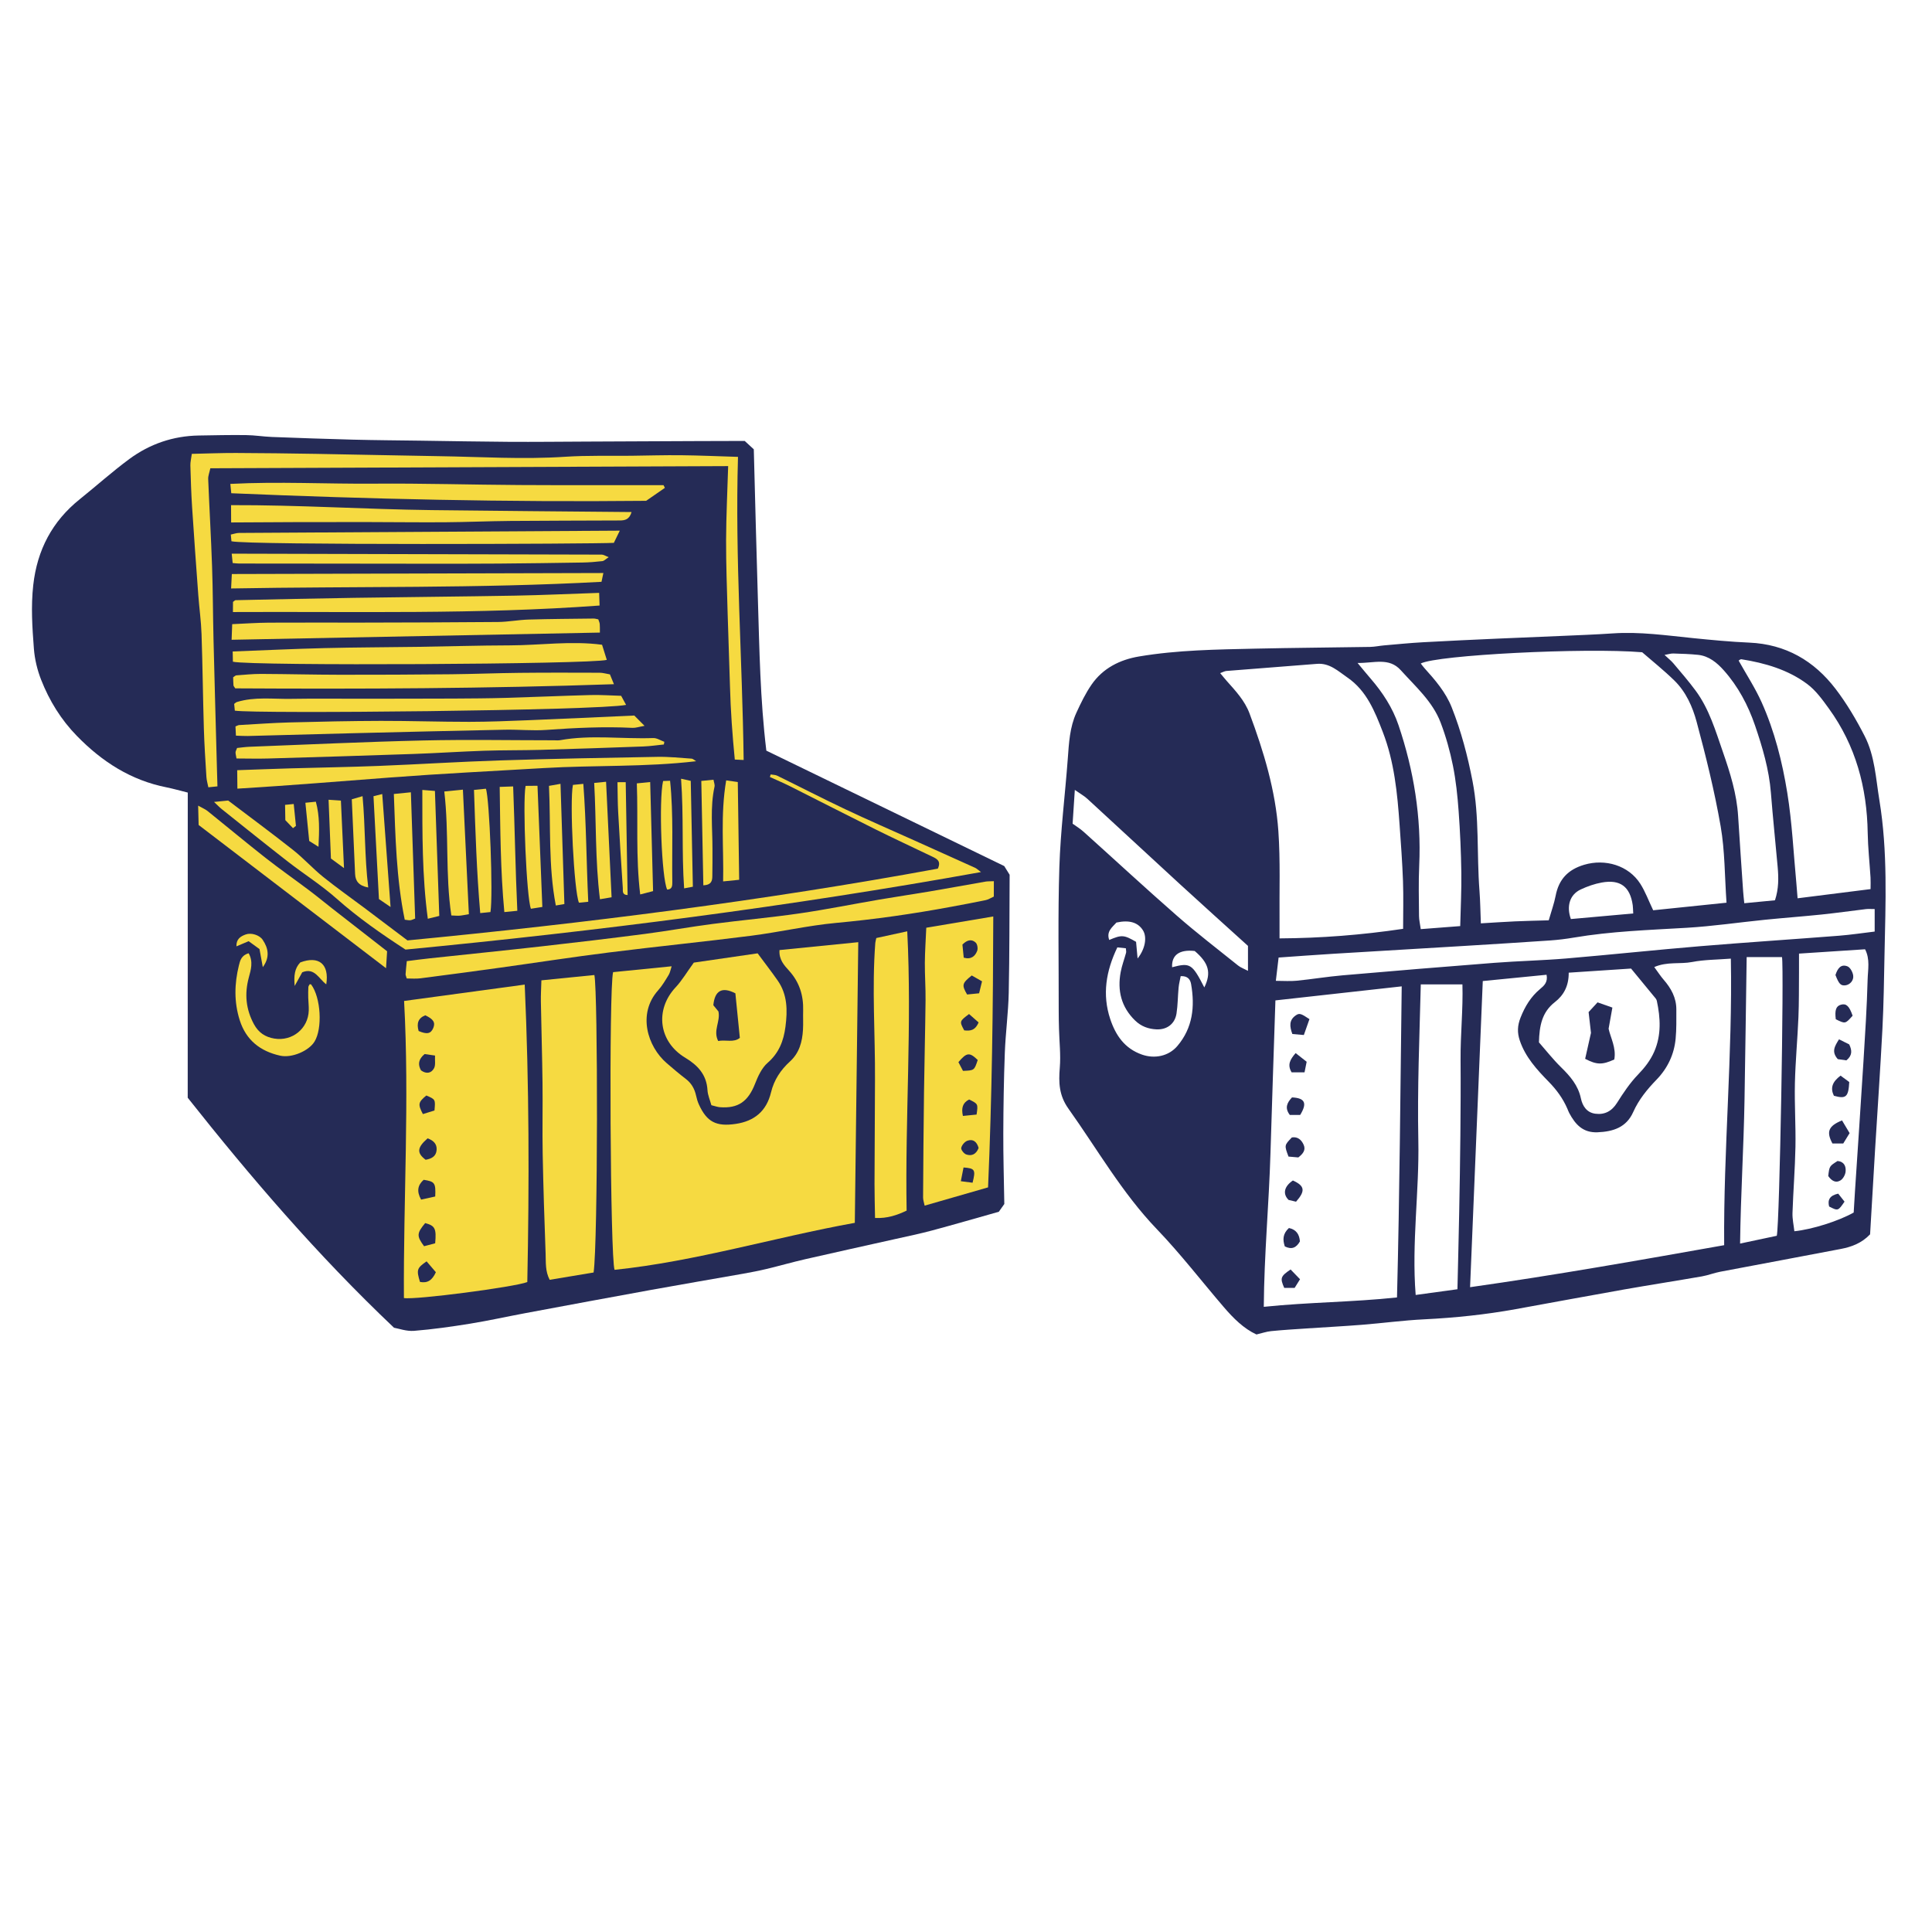 <svg version="1.1" id="svg" xmlns="http://www.w3.org/2000/svg" xmlns:xlink="http://www.w3.org/1999/xlink" x="0px" y="0px"
	 width="200px" height="200px" viewBox="0 0 200 200" enable-background="new 0 0 200 200" xml:space="preserve">
<path class="stroke" fill="#252b56"  d="M103.958,89.655c-8.176-3.967-16.418-7.966-24.627-11.949c-0.642-5.302-0.714-10.479-0.874-15.648
	c-0.16-5.169-0.283-10.339-0.424-15.545c-0.271-0.248-0.564-0.521-0.941-0.867c-1.611,0.002-3.277,0.006-4.944,0.014
	c-3.832,0.017-7.665,0.035-11.497,0.052c-2.65,0.012-5.3,0.041-7.95,0.026c-3.057-0.019-6.113-0.078-9.168-0.12
	c-2.324-0.032-4.647-0.047-6.97-0.105c-2.809-0.072-5.616-0.172-8.423-0.279c-0.894-0.035-1.784-0.184-2.677-0.193
	c-1.631-0.021-3.262,0.016-4.893,0.043c-2.65,0.046-5.065,0.873-7.179,2.432c-1.769,1.306-3.411,2.782-5.128,4.159
	c-2.858,2.289-4.412,5.252-4.82,8.888c-0.249,2.211-0.102,4.403,0.066,6.593c0.083,1.084,0.349,2.193,0.746,3.207
	c0.853,2.174,2.058,4.137,3.717,5.833c2.603,2.667,5.593,4.587,9.29,5.315c0.672,0.135,1.333,0.328,2.176,0.537
	c-0.001,10.506-0.003,20.883-0.005,31.591c6.438,8.127,13.361,16.229,21.354,23.807c0.481,0.083,1.292,0.385,2.073,0.323
	c1.949-0.157,3.894-0.433,5.826-0.746c1.93-0.313,3.841-0.741,5.764-1.099c4.328-0.808,8.654-1.615,12.985-2.4
	c3.166-0.574,6.34-1.111,9.509-1.672c0.803-0.144,1.604-0.297,2.396-0.487c1.346-0.322,2.679-0.706,4.028-1.015
	c3.098-0.711,6.203-1.389,9.304-2.085c1.273-0.285,2.553-0.549,3.813-0.886c2.279-0.612,4.548-1.272,6.913-1.938
	c0.177-0.249,0.408-0.575,0.568-0.803c-0.04-2.527-0.114-4.929-0.105-7.332c0.01-2.771,0.053-5.544,0.157-8.312
	c0.078-2.075,0.361-4.144,0.406-6.219c0.086-3.991,0.067-7.984,0.093-12.219C104.443,90.433,104.229,90.09,103.958,89.655z"/>
<path class="stroke" fill="#252b56"  fill-rule="evenodd" clip-rule="evenodd" d="M193.591,127.778c-0.896,0.935-1.937,1.302-3.024,1.512
	c-4.162,0.803-8.331,1.567-12.494,2.361c-0.639,0.121-1.253,0.369-1.893,0.48c-2.69,0.468-5.387,0.886-8.075,1.359
	c-3.733,0.659-7.459,1.356-11.189,2.031c-3.134,0.568-6.293,0.897-9.477,1.055c-2.157,0.105-4.305,0.396-6.46,0.567
	c-1.911,0.152-3.826,0.25-5.739,0.378c-1.221,0.083-2.442,0.156-3.659,0.277c-0.479,0.048-0.946,0.213-1.514,0.347
	c-1.322-0.612-2.384-1.676-3.368-2.821c-2.309-2.688-4.477-5.513-6.926-8.065c-3.621-3.772-6.172-8.284-9.169-12.491
	c-0.981-1.379-1.021-2.706-0.894-4.239c0.11-1.326-0.047-2.674-0.082-4.013c-0.017-0.611-0.031-1.223-0.03-1.834
	c0.009-4.975-0.092-9.951,0.067-14.92c0.12-3.742,0.594-7.471,0.871-11.208c0.121-1.632,0.201-3.271,0.896-4.779
	c0.458-0.996,0.942-1.998,1.561-2.896c1.175-1.707,2.936-2.587,4.92-2.921c3.99-0.673,8.033-0.72,12.066-0.811
	c3.95-0.088,7.901-0.112,11.852-0.178c0.485-0.008,0.968-0.117,1.454-0.159c1.339-0.115,2.678-0.249,4.02-0.324
	c2.564-0.144,5.131-0.258,7.696-0.374c2.198-0.099,4.397-0.18,6.595-0.278c1.791-0.079,3.583-0.143,5.37-0.265
	c2.788-0.19,5.534,0.211,8.292,0.489c1.94,0.195,3.884,0.382,5.832,0.467c3.763,0.165,6.706,1.878,8.932,4.793
	c1.156,1.514,2.141,3.184,3.01,4.882c1.055,2.062,1.153,4.396,1.524,6.646c0.873,5.307,0.638,10.648,0.529,15.986
	c-0.052,2.568-0.085,5.137-0.217,7.701c-0.214,4.153-0.506,8.302-0.758,12.453C193.931,121.913,193.764,124.84,193.591,127.778z
	 M160.323,95.271c0.283-0.987,0.565-1.756,0.718-2.551c0.327-1.692,1.277-2.701,2.947-3.198c2.183-0.65,4.604,0.064,5.818,1.97
	c0.512,0.803,0.844,1.72,1.331,2.739c2.383-0.246,4.909-0.508,7.591-0.784c-0.192-2.733-0.164-5.363-0.607-7.911
	c-0.634-3.641-1.526-7.244-2.487-10.815c-0.417-1.55-1.105-3.098-2.297-4.265c-1.1-1.076-2.312-2.039-3.341-2.935
	c-5.958-0.495-21.267,0.288-22.919,1.165c0.128,0.163,0.242,0.324,0.374,0.471c1.114,1.24,2.201,2.483,2.833,4.079
	c0.979,2.471,1.648,5.027,2.15,7.62c0.725,3.74,0.427,7.56,0.719,11.337c0.086,1.116,0.097,2.238,0.144,3.392
	c1.281-0.076,2.415-0.155,3.549-0.206C157.977,95.327,159.109,95.307,160.323,95.271z M178.485,128.901
	c-0.077-9.909,0.875-19.717,0.692-29.664c-1.438,0.113-2.751,0.104-4.015,0.35c-1.236,0.241-2.563-0.064-3.914,0.523
	c0.396,0.538,0.656,0.945,0.97,1.307c0.774,0.887,1.317,1.868,1.316,3.076c-0.001,1.014,0.023,2.033-0.073,3.039
	c-0.156,1.63-0.832,3.052-1.977,4.235c-0.969,1.001-1.839,2.062-2.414,3.352c-0.709,1.593-2.074,2.029-3.7,2.095
	c-1.521,0.061-2.299-0.825-2.926-1.999c-0.076-0.143-0.128-0.298-0.193-0.447c-0.458-1.058-1.116-1.955-1.928-2.786
	c-1.223-1.25-2.412-2.544-2.994-4.267c-0.277-0.818-0.247-1.549,0.075-2.363c0.459-1.164,1.069-2.176,2.038-2.98
	c0.393-0.327,0.811-0.691,0.658-1.465c-2.187,0.216-4.352,0.429-6.603,0.651c-0.438,10.577-0.874,21.049-1.315,31.692
	C161.021,131.999,169.622,130.473,178.485,128.901z M145.104,102.108c-4.448,0.494-8.675,0.964-13.073,1.453
	c-0.173,5.339-0.357,10.59-0.513,15.842c-0.154,5.23-0.653,10.449-0.691,15.879c4.673-0.483,9.18-0.48,13.79-0.972
	C144.892,123.576,144.964,112.974,145.104,102.108z M145.249,96.152c0-1.703,0.047-3.325-0.012-4.943
	c-0.071-1.95-0.216-3.9-0.354-5.848c-0.231-3.256-0.545-6.503-1.737-9.584c-0.824-2.133-1.672-4.272-3.66-5.638
	c-0.955-0.655-1.837-1.521-3.149-1.417c-3.127,0.247-6.254,0.484-9.381,0.737c-0.186,0.015-0.363,0.123-0.643,0.223
	c0.264,0.316,0.459,0.562,0.669,0.799c0.92,1.035,1.872,2.043,2.37,3.378c1.471,3.944,2.69,7.969,2.984,12.178
	c0.214,3.083,0.093,6.188,0.121,9.284c0.005,0.561,0,1.12,0,1.821C136.759,97.116,140.951,96.791,145.249,96.152z M193.64,92.04
	c0-0.478,0.019-0.837-0.003-1.196c-0.096-1.544-0.268-3.087-0.293-4.632c-0.074-4.69-1.244-9.031-4.018-12.862
	c-0.663-0.915-1.356-1.882-2.246-2.543c-1.999-1.486-4.361-2.171-6.803-2.56c-0.117-0.019-0.258,0.119-0.293,0.137
	c0.824,1.477,1.717,2.84,2.377,4.31c1.34,2.988,2.141,6.17,2.659,9.381c0.5,3.089,0.644,6.235,0.94,9.357
	c0.045,0.476,0.078,0.953,0.127,1.559C188.657,92.666,191.102,92.358,193.64,92.04z M186.233,98.717
	c0,0.801,0.004,1.367-0.001,1.932c-0.014,1.55,0.006,3.102-0.059,4.648c-0.095,2.278-0.312,4.552-0.365,6.831
	c-0.051,2.196,0.097,4.397,0.056,6.595c-0.043,2.281-0.229,4.56-0.306,6.84c-0.021,0.632,0.125,1.268,0.195,1.896
	c1.847-0.188,4.59-1.062,6.14-1.937c0.045-0.75,0.088-1.521,0.139-2.293c0.29-4.43,0.594-8.859,0.869-13.292
	c0.176-2.842,0.359-5.686,0.435-8.532c0.027-1.022,0.27-2.108-0.265-3.136C190.819,98.417,188.604,98.562,186.233,98.717z
	 M150.874,133.462c0.064-2.812,0.132-5.409,0.182-8.006c0.051-2.646,0.096-5.292,0.121-7.94c0.024-2.604,0.041-5.21,0.021-7.814
	c-0.019-2.62,0.268-5.24,0.192-7.798c-1.506,0-2.827,0-4.31,0c-0.136,5.479-0.364,10.795-0.255,16.122
	c0.11,5.308-0.705,10.608-0.275,16.028C148.054,133.848,149.41,133.662,150.874,133.462z M194.066,94.105
	c-0.411,0-0.654-0.023-0.892,0.004c-1.534,0.184-3.064,0.401-4.601,0.562c-1.944,0.201-3.895,0.345-5.841,0.54
	c-2.715,0.273-5.423,0.675-8.145,0.835c-3.905,0.23-7.814,0.359-11.682,1.016c-0.803,0.136-1.615,0.236-2.427,0.293
	c-3.007,0.205-6.016,0.392-9.025,0.575c-4.477,0.272-8.955,0.53-13.431,0.805c-1.86,0.114-3.719,0.254-5.662,0.389
	c-0.098,0.824-0.182,1.537-0.286,2.412c0.809,0,1.491,0.055,2.161-0.012c1.58-0.157,3.151-0.419,4.732-0.557
	c5.239-0.454,10.479-0.891,15.723-1.295c2.477-0.192,4.965-0.243,7.439-0.451c4.624-0.392,9.241-0.886,13.865-1.271
	c4.789-0.398,9.584-0.71,14.374-1.084c1.242-0.098,2.477-0.286,3.697-0.431C194.066,95.586,194.066,94.91,194.066,94.105z
	 M151.161,95.869c0.045-1.912,0.142-3.735,0.115-5.556c-0.031-2.118-0.125-4.238-0.28-6.352c-0.115-1.578-0.279-3.165-0.592-4.713
	c-0.305-1.509-0.725-3.014-1.273-4.452c-0.833-2.186-2.598-3.721-4.118-5.412c-1.231-1.367-2.782-0.721-4.479-0.756
	c0.58,0.695,0.962,1.168,1.36,1.627c1.24,1.433,2.272,3.021,2.875,4.8c1.59,4.703,2.375,9.54,2.148,14.526
	c-0.08,1.747-0.033,3.5-0.021,5.251c0.003,0.398,0.103,0.796,0.181,1.351C148.42,96.08,149.701,95.98,151.161,95.869z
	 M162.393,100.691c0.01,1.409-0.542,2.354-1.434,3.048c-1.342,1.044-1.604,2.459-1.649,4.164c0.727,0.827,1.452,1.758,2.287,2.575
	c0.948,0.928,1.775,1.882,2.058,3.23c0.168,0.804,0.619,1.469,1.491,1.583c0.961,0.127,1.699-0.252,2.249-1.124
	c0.648-1.028,1.337-2.061,2.176-2.929c0.696-0.719,1.281-1.475,1.672-2.367c0.75-1.711,0.65-3.49,0.271-5.269
	c-0.038-0.183-0.207-0.345-0.334-0.502c-0.736-0.899-1.477-1.796-2.333-2.836C166.881,100.396,164.704,100.539,162.393,100.691z
	 M180.814,99.076c-0.075,5.062-0.138,9.944-0.223,14.826c-0.084,4.904-0.394,9.804-0.458,14.832c1.413-0.3,2.635-0.559,3.799-0.806
	c0.298-1.198,0.761-27.812,0.539-28.853C183.333,99.076,182.205,99.076,180.814,99.076z M183.744,93.197
	c0.394-1.184,0.38-2.317,0.279-3.453c-0.228-2.558-0.498-5.112-0.7-7.672c-0.19-2.416-0.874-4.717-1.646-6.979
	c-0.712-2.083-1.752-4.041-3.232-5.701c-0.702-0.786-1.538-1.485-2.663-1.603c-0.851-0.088-1.708-0.113-2.563-0.139
	c-0.248-0.009-0.5,0.078-0.907,0.149c0.398,0.373,0.688,0.599,0.918,0.873c0.782,0.931,1.583,1.85,2.303,2.827
	c1.402,1.899,2.06,4.154,2.819,6.341c0.747,2.15,1.434,4.333,1.577,6.639c0.162,2.604,0.344,5.208,0.521,7.812
	c0.024,0.359,0.069,0.717,0.118,1.211C181.685,93.395,182.718,93.295,183.744,93.197z M129.19,97.918
	c-2.433-2.204-4.732-4.269-7.01-6.358c-3.211-2.946-6.4-5.914-9.61-8.861c-0.335-0.307-0.744-0.533-1.305-0.928
	c-0.081,1.231-0.144,2.197-0.229,3.497c0.302,0.221,0.764,0.498,1.157,0.853c3.213,2.886,6.38,5.823,9.63,8.665
	c2.053,1.796,4.221,3.46,6.349,5.168c0.256,0.205,0.585,0.318,1.018,0.547c0-0.658,0-1.104,0-1.55
	C129.19,98.584,129.19,98.22,129.19,97.918z M122.225,101.049c-0.069,0.372-0.177,0.777-0.217,1.188
	c-0.085,0.892-0.079,1.794-0.215,2.676c-0.167,1.078-0.985,1.696-2.079,1.646c-0.835-0.037-1.587-0.312-2.204-0.911
	c-1.439-1.396-1.857-3.104-1.497-5.023c0.126-0.677,0.377-1.331,0.558-1.998c0.029-0.108-0.009-0.234-0.022-0.462
	c-0.293-0.03-0.582-0.06-0.883-0.091c-1.174,2.45-1.578,4.877-0.737,7.412c0.56,1.686,1.492,3.056,3.282,3.684
	c1.32,0.464,2.772,0.165,3.666-0.885c1.604-1.884,1.829-4.091,1.424-6.418C123.221,101.416,122.974,101.017,122.225,101.049z
	 M169.072,94.562c-0.027-0.457-0.024-0.657-0.052-0.854c-0.275-1.923-1.289-2.696-3.21-2.348c-0.747,0.136-1.492,0.396-2.181,0.721
	c-1.115,0.522-1.496,1.713-1.013,3.059C164.715,94.952,166.84,94.762,169.072,94.562z M117.606,97.498
	c0.045,0.494,0.096,1.059,0.157,1.723c0.799-0.996,0.996-2.213,0.553-2.918c-0.514-0.82-1.417-1.092-2.742-0.802
	c-0.437,0.489-1.066,0.926-0.747,1.803C116.121,96.755,116.348,96.77,117.606,97.498z M124.67,102.218
	c0.747-1.523,0.46-2.531-0.993-3.771c-1.582-0.178-2.406,0.415-2.341,1.681C123.21,99.638,123.405,99.756,124.67,102.218z"/>
<path class="stroke" fill="#252b56"  fill-rule="evenodd" clip-rule="evenodd" d="M135.554,105.5c-0.19,0.541-0.37,1.049-0.58,1.644
	c-0.466-0.041-0.839-0.073-1.191-0.104c-0.292-0.79-0.347-1.433,0.337-1.916C134.501,104.855,134.661,104.9,135.554,105.5z"/>
<path class="stroke" fill="#252b56"  fill-rule="evenodd" clip-rule="evenodd" d="M133.734,117.746c0.614-0.096,0.989,0.251,1.218,0.757
	c0.241,0.537-0.047,0.92-0.549,1.314c-0.31-0.026-0.691-0.06-1.017-0.088C132.946,118.56,132.946,118.56,133.734,117.746z"/>
<path class="stroke" fill="#252b56"  fill-rule="evenodd" clip-rule="evenodd" d="M133.84,122.204c1.227,0.555,1.318,1.07,0.327,2.195
	c-0.266-0.062-0.566-0.133-0.771-0.181C132.745,123.575,132.957,122.797,133.84,122.204z"/>
<path class="stroke" fill="#252b56"  fill-rule="evenodd" clip-rule="evenodd" d="M133.747,113.604c1.348,0.06,1.597,0.591,0.847,1.814c-0.341,0-0.724,0-1.073,0
	C132.98,114.707,133.216,114.17,133.747,113.604z"/>
<path class="stroke" fill="#252b56"  fill-rule="evenodd" clip-rule="evenodd" d="M134.123,109.015c0.448,0.352,0.759,0.598,1.142,0.898
	c-0.072,0.356-0.14,0.693-0.22,1.095c-0.502,0-0.928,0-1.337,0C133.236,110.222,133.553,109.677,134.123,109.015z"/>
<path class="stroke" fill="#252b56"  fill-rule="evenodd" clip-rule="evenodd" d="M134.567,128.512c-0.379,0.666-0.853,0.867-1.563,0.517
	c-0.229-0.685-0.225-1.311,0.427-1.906C134.196,127.287,134.513,127.788,134.567,128.512z"/>
<path class="stroke" fill="#252b56"  fill-rule="evenodd" clip-rule="evenodd" d="M133.601,131.415c0.34,0.353,0.651,0.675,0.978,1.012
	c-0.231,0.372-0.396,0.636-0.558,0.894c-0.403,0-0.754,0-1.078,0C132.5,132.309,132.551,132.132,133.601,131.415z"/>
<path class="stroke" fill="#252b56"  fill-rule="evenodd" clip-rule="evenodd" d="M190.686,115.985c0.256,0.428,0.524,0.879,0.785,1.315
	c-0.254,0.414-0.44,0.719-0.66,1.076c-0.378,0-0.763,0-1.115,0C189.039,117.166,189.27,116.56,190.686,115.985z"/>
<path class="stroke" fill="#252b56"  fill-rule="evenodd" clip-rule="evenodd" d="M190.534,111.349c0.345,0.254,0.652,0.481,0.9,0.663
	c-0.084,1.554-0.336,1.769-1.59,1.421C189.46,112.645,189.664,112,190.534,111.349z"/>
<path class="stroke" fill="#252b56"  fill-rule="evenodd" clip-rule="evenodd" d="M189.259,121.742c0.119-1.022,0.119-1.022,0.964-1.556
	c0.683,0.063,0.892,0.551,0.831,1.113c-0.035,0.316-0.249,0.714-0.508,0.883C190.062,122.499,189.619,122.262,189.259,121.742z"/>
<path class="stroke" fill="#252b56"  fill-rule="evenodd" clip-rule="evenodd" d="M190.374,107.59c0.456,0.227,0.773,0.385,1.056,0.526
	c0.3,0.625,0.334,1.14-0.292,1.653c-0.283-0.041-0.627-0.09-0.89-0.127C189.566,108.875,189.925,108.306,190.374,107.59z"/>
<path class="stroke" fill="#252b56"  fill-rule="evenodd" clip-rule="evenodd" d="M190.006,100.934c0.216-0.667,0.554-1.168,1.242-0.898
	c0.284,0.11,0.537,0.586,0.592,0.93c0.086,0.536-0.348,0.989-0.821,1.037C190.551,102.049,190.367,101.862,190.006,100.934z"/>
<path class="stroke" fill="#252b56"  fill-rule="evenodd" clip-rule="evenodd" d="M191.782,105.146c-0.758,0.855-0.758,0.855-1.742,0.366
	c-0.122-0.955,0.031-1.374,0.551-1.511C191.128,103.86,191.439,104.148,191.782,105.146z"/>
<path class="stroke" fill="#252b56"  fill-rule="evenodd" clip-rule="evenodd" d="M190.291,123.565c0.216,0.273,0.448,0.567,0.654,0.828
	c-0.669,0.974-0.669,0.974-1.595,0.504C189.176,124.204,189.412,123.76,190.291,123.565z"/>
<path class="stroke" fill="#252b56"  fill-rule="evenodd" clip-rule="evenodd" d="M165.378,103.764c0.534,0.188,0.95,0.334,1.536,0.54
	c-0.122,0.683-0.239,1.333-0.392,2.189c0.193,0.913,0.812,1.985,0.588,3.184c-1.244,0.566-1.812,0.561-3.016-0.068
	c0.204-0.91,0.416-1.853,0.603-2.683c-0.09-0.787-0.167-1.467-0.246-2.155C164.766,104.429,165.035,104.137,165.378,103.764z"/>
<path fill-rule="evenodd" clip-rule="evenodd" fill="#f6da41" class="fill" d="M88.49,126.588c-8.321,1.501-16.439,3.985-24.87,4.865
	c-0.448-1.189-0.6-29.065-0.152-30.817c1.935-0.194,3.908-0.392,6.06-0.607c-0.113,0.344-0.158,0.647-0.305,0.89
	c-0.338,0.556-0.673,1.129-1.103,1.611c-2.138,2.404-1.11,5.789,0.89,7.52c0.648,0.559,1.3,1.116,1.98,1.635
	c0.587,0.446,0.909,1.021,1.066,1.724c0.07,0.316,0.16,0.636,0.294,0.928c0.829,1.819,1.804,2.305,3.812,2.008
	c1.94-0.286,3.188-1.328,3.655-3.269c0.306-1.266,0.996-2.318,1.952-3.184c0.983-0.893,1.283-2.05,1.356-3.3
	c0.038-0.649-0.003-1.305,0.017-1.956c0.046-1.572-0.373-2.954-1.46-4.153c-0.496-0.547-1.063-1.146-0.987-2.133
	c2.701-0.271,5.392-0.539,8.153-0.816C88.729,107.178,88.611,116.777,88.49,126.588z"/>
<path fill-rule="evenodd" clip-rule="evenodd" fill="#f6da41" class="fill" d="M54.318,101.924c0.465,10.388,0.474,20.609,0.268,30.794
	c-1.282,0.511-11.617,1.866-12.773,1.655c-0.062-10.223,0.579-20.472,0.018-30.754C46.05,103.047,50.096,102.496,54.318,101.924z
	 M45.049,128.703c0.14-1.536-0.021-1.817-1.034-2.091c-0.874,1.054-0.899,1.339-0.114,2.397
	C44.245,128.917,44.644,128.812,45.049,128.703z M44.267,117.841c-1.098,0.956-1.143,1.516-0.203,2.218
	c0.58-0.102,1.088-0.331,1.136-1.023C45.241,118.432,44.884,118.066,44.267,117.841z M45.054,123.861
	c0.063-1.411-0.046-1.55-1.197-1.727c-0.61,0.545-0.751,1.174-0.266,2.048C44.069,124.076,44.552,123.971,45.054,123.861z
	 M43.476,132.705c0.781,0.148,1.257-0.16,1.645-1.006c-0.304-0.354-0.638-0.746-0.959-1.123
	C43.149,131.273,43.096,131.451,43.476,132.705z M43.581,110.804c0.539,0.39,1.063,0.315,1.35-0.22
	c0.178-0.33,0.074-0.813,0.103-1.314c-0.484-0.069-0.822-0.118-1.079-0.155C43.301,109.662,43.248,110.201,43.581,110.804z
	 M44.133,113.405c-0.848,0.709-0.887,0.898-0.357,1.925c0.403-0.125,0.829-0.257,1.201-0.372
	C45.08,113.81,45.08,113.81,44.133,113.405z M43.337,106.73c0.868,0.374,1.267,0.281,1.516-0.315
	c0.234-0.565,0.016-0.916-0.829-1.312C43.294,105.393,43.106,105.931,43.337,106.73z"/>
<path fill-rule="evenodd" clip-rule="evenodd" fill="#f6da41" class="fill" d="M102.284,122.917c-2.225,0.64-4.354,1.253-6.566,1.891
	c-0.063-0.317-0.163-0.583-0.161-0.848c0.022-3.623,0.048-7.246,0.096-10.87c0.041-3.173,0.125-6.347,0.16-9.52
	c0.015-1.301-0.082-2.603-0.073-3.904c0.009-1.171,0.093-2.342,0.148-3.628c2.281-0.383,4.507-0.757,6.936-1.165
	C102.802,104.281,102.691,113.539,102.284,122.917z M100.595,100.981c-1.013,0.816-1.052,0.985-0.481,1.969
	c0.358-0.036,0.745-0.075,1.244-0.125c0.099-0.403,0.196-0.801,0.302-1.238C101.223,101.338,100.89,101.148,100.595,100.981z
	 M101.213,109.731c-0.845-0.821-1.135-0.796-1.998,0.221c0.149,0.287,0.322,0.618,0.472,0.904
	C100.857,110.812,100.857,110.812,101.213,109.731z M99.765,99.138c0.772,0.217,1.183-0.158,1.394-0.712
	c0.091-0.24,0.019-0.688-0.157-0.851c-0.402-0.375-0.877-0.299-1.372,0.209C99.669,98.186,99.717,98.668,99.765,99.138z
	 M99.68,115.522c0.497-0.05,0.972-0.098,1.415-0.143c0.16-1.105,0.16-1.105-0.772-1.558C99.654,114.154,99.5,114.705,99.68,115.522z
	 M101.304,105.84c-0.343-0.3-0.676-0.595-0.988-0.868c-0.999,0.749-1.002,0.762-0.501,1.692
	C100.388,106.725,100.936,106.72,101.304,105.84z M101.306,118.839c-0.178-0.643-0.572-0.966-1.168-0.749
	c-0.276,0.101-0.571,0.453-0.631,0.74c-0.04,0.189,0.274,0.593,0.51,0.676C100.561,119.696,101.04,119.521,101.306,118.839z
	 M100.681,122.436c0.337-1.348,0.25-1.489-0.936-1.58c-0.083,0.421-0.169,0.858-0.28,1.422
	C99.954,122.342,100.288,122.385,100.681,122.436z"/>
<path fill-rule="evenodd" clip-rule="evenodd" fill="#f6da41" class="fill" d="M61.45,131.729c-1.482,0.247-2.998,0.5-4.547,0.757
	c-0.47-0.891-0.388-1.799-0.42-2.669c-0.128-3.458-0.238-6.914-0.305-10.374c-0.046-2.442,0.014-4.887-0.017-7.329
	c-0.034-2.812-0.12-5.62-0.17-8.431c-0.012-0.685,0.031-1.371,0.054-2.199c1.879-0.188,3.68-0.368,5.485-0.55
	C61.903,102.777,61.898,128.641,61.45,131.729z"/>
<path fill-rule="evenodd" clip-rule="evenodd" fill="#f6da41" class="fill" d="M76.397,47.295c-0.31,10.554,0.452,20.914,0.586,31.379
	c-0.327-0.016-0.547-0.026-0.917-0.045c-0.249-2.543-0.431-5.05-0.498-7.566c-0.069-2.527-0.173-5.053-0.243-7.578
	c-0.07-2.527-0.168-5.054-0.16-7.58c0.01-2.503,0.135-5.005,0.214-7.653c-17.945,0.075-35.721,0.149-53.605,0.224
	c-0.091,0.435-0.234,0.775-0.222,1.108c0.121,3.013,0.297,6.021,0.401,9.035c0.088,2.525,0.089,5.054,0.15,7.579
	c0.11,4.481,0.237,8.962,0.357,13.443c0.015,0.563,0.032,1.129,0.051,1.763c-0.331,0.035-0.587,0.061-0.943,0.096
	c-0.072-0.375-0.178-0.722-0.2-1.071c-0.103-1.668-0.215-3.336-0.264-5.008c-0.097-3.259-0.13-6.52-0.24-9.777
	c-0.045-1.344-0.235-2.681-0.335-4.022c-0.225-3.053-0.447-6.105-0.645-9.158c-0.092-1.423-0.136-2.85-0.176-4.275
	c-0.01-0.353,0.084-0.706,0.149-1.206c1.565-0.034,3.063-0.096,4.561-0.092c2.77,0.01,5.54,0.047,8.31,0.092
	c4.236,0.072,8.473,0.173,12.709,0.239c4.355,0.066,8.706,0.353,13.068,0.062c2.275-0.151,4.565-0.077,6.85-0.104
	c1.71-0.021,3.422-0.074,5.133-0.056C72.398,47.146,74.307,47.231,76.397,47.295z"/>
<path fill-rule="evenodd" clip-rule="evenodd" fill="#f6da41" class="fill" d="M73.642,114.411c-0.148-0.546-0.375-1.046-0.403-1.555
	c-0.088-1.611-1.02-2.59-2.309-3.364c-2.748-1.651-3.165-4.962-0.987-7.287c0.65-0.695,1.142-1.54,1.88-2.556
	c2.048-0.298,4.417-0.642,6.607-0.96c0.767,1.037,1.436,1.901,2.063,2.796c1.033,1.469,1.038,3.119,0.816,4.813
	c-0.19,1.455-0.668,2.702-1.84,3.722c-0.608,0.528-1,1.387-1.306,2.169c-0.718,1.836-1.742,2.575-3.647,2.427
	C74.276,114.598,74.043,114.508,73.642,114.411z M74.345,107.763c0.776-0.151,1.635,0.195,2.243-0.325
	c-0.167-1.663-0.318-3.173-0.462-4.609c-1.384-0.715-2.135-0.282-2.282,1.23c0.183,0.225,0.385,0.471,0.528,0.646
	C74.598,105.749,73.792,106.67,74.345,107.763z"/>
<path fill-rule="evenodd" clip-rule="evenodd" fill="#f6da41" class="fill" d="M42.106,101.291c-0.061-0.216-0.127-0.333-0.12-0.447
	c0.024-0.403,0.073-0.806,0.126-1.348c0.8-0.1,1.593-0.208,2.39-0.292c3.856-0.415,7.716-0.803,11.569-1.238
	c3.563-0.401,7.126-0.825,10.681-1.286c2.345-0.305,4.672-0.728,7.017-1.033c2.989-0.392,5.995-0.656,8.979-1.09
	c2.78-0.402,5.539-0.963,8.31-1.437c1.728-0.296,3.464-0.547,5.192-0.84c1.925-0.326,3.845-0.682,5.769-1.016
	c0.232-0.04,0.474-0.024,0.865-0.043c-0.001,0.573-0.003,1.073-0.004,1.593c-0.328,0.146-0.572,0.311-0.839,0.366
	c-1.196,0.25-2.398,0.473-3.6,0.695c-3.931,0.732-7.88,1.294-11.865,1.662c-2.957,0.274-5.874,0.955-8.824,1.332
	c-4.895,0.624-9.807,1.115-14.703,1.73c-3.765,0.471-7.515,1.053-11.273,1.574c-2.747,0.38-5.496,0.749-8.247,1.102
	C43.056,101.337,42.57,101.288,42.106,101.291z"/>
<path fill-rule="evenodd" clip-rule="evenodd" fill="#f6da41" class="fill" d="M90.715,97.105c1.062-0.23,2.075-0.451,3.203-0.697
	c0.495,9.738-0.231,19.287-0.065,28.915c-0.987,0.467-1.991,0.82-3.269,0.762c-0.02-1.199-0.056-2.362-0.054-3.526
	c0.009-3.59,0.027-7.178,0.049-10.766c0.029-4.728-0.328-9.454,0.031-14.181C90.619,97.493,90.658,97.376,90.715,97.105z"/>
<path fill-rule="evenodd" clip-rule="evenodd" fill="#f6da41" class="fill" d="M101.554,90.276c-19.911,3.586-39.717,6.11-59.576,8.025
	c-2.523-1.641-4.92-3.31-7.127-5.271c-1.581-1.404-3.392-2.546-5.065-3.848c-2.287-1.779-4.544-3.598-6.81-5.404
	c-0.245-0.194-0.461-0.426-0.819-0.761c0.562-0.058,0.94-0.096,1.462-0.147c2.202,1.671,4.495,3.361,6.729,5.127
	c1.086,0.858,2.021,1.905,3.098,2.775c1.393,1.124,2.862,2.153,4.295,3.229c1.464,1.1,2.924,2.205,4.441,3.35
	c18.435-1.777,36.76-4.097,54.903-7.429c0.377-0.811-0.133-1.033-0.625-1.268c-1.948-0.935-3.909-1.845-5.844-2.806
	c-2.955-1.47-5.89-2.979-8.839-4.459c-0.681-0.342-1.385-0.636-2.077-0.954c0.025-0.086,0.051-0.176,0.077-0.264
	c0.228,0.041,0.482,0.031,0.684,0.131c2.341,1.146,4.658,2.345,7.015,3.459c2.357,1.116,4.751,2.151,7.129,3.221
	c2.118,0.952,4.237,1.902,6.353,2.86C101.095,89.906,101.209,90.022,101.554,90.276z"/>
<path fill-rule="evenodd" clip-rule="evenodd" fill="#f6da41" class="fill" d="M24.11,68.501c-0.006-0.324-0.013-0.598-0.022-1.061
	c3.207-0.121,6.362-0.272,9.521-0.349c3.218-0.08,6.438-0.081,9.657-0.129c3.173-0.047,6.346-0.146,9.519-0.154
	c3.16-0.007,6.324-0.489,9.54-0.063c0.182,0.578,0.336,1.072,0.49,1.565C61.229,68.771,26.104,68.954,24.11,68.501z"/>
<path fill-rule="evenodd" clip-rule="evenodd" fill="#f6da41" class="fill" d="M68.829,50.502c-0.684,0.474-1.37,0.948-1.94,1.343
	c-14.397,0.147-28.641-0.176-42.948-0.785c-0.029-0.298-0.055-0.556-0.096-0.967c5.011-0.261,9.962,0.016,14.91-0.025
	c5.01-0.04,10.021,0.113,15.033,0.142c4.966,0.028,9.932,0.01,14.898,0.012C68.734,50.314,68.782,50.408,68.829,50.502z"/>
<path fill-rule="evenodd" clip-rule="evenodd" fill="#f6da41" class="fill" d="M61.936,64.116c0.057,0.176,0.133,0.323,0.148,0.476
	c0.025,0.241,0.012,0.484,0.016,0.893c-12.688,0.248-25.33,0.495-38.123,0.744c0.021-0.567,0.039-1.033,0.06-1.617
	c1.3-0.057,2.548-0.146,3.798-0.155c3.138-0.021,6.276,0.002,9.414-0.005c4.77-0.012,9.539-0.019,14.308-0.064
	c1.057-0.01,2.111-0.221,3.169-0.252c2.238-0.065,4.479-0.076,6.719-0.104C61.599,64.029,61.754,64.084,61.936,64.116z"/>
<path fill-rule="evenodd" clip-rule="evenodd" fill="#f6da41" class="fill" d="M24.113,63.358c0.003-0.479,0.005-0.788,0.007-1.049
	c0.135-0.094,0.198-0.176,0.264-0.178c4.113-0.088,8.226-0.18,12.339-0.244c5.542-0.085,11.085-0.127,16.627-0.227
	c2.845-0.052,5.688-0.187,8.674-0.287c0.018,0.562,0.03,0.938,0.043,1.312C49.418,63.615,36.842,63.295,24.113,63.358z"/>
<path fill-rule="evenodd" clip-rule="evenodd" fill="#f6da41" class="fill" d="M63.139,69.811c0.138,0.337,0.242,0.592,0.416,1.017
	c-13.16,0.453-26.209,0.506-39.2,0.431c-0.104-0.168-0.179-0.233-0.185-0.304c-0.023-0.281-0.026-0.562-0.035-0.842
	c0.131-0.081,0.228-0.192,0.332-0.2c0.853-0.062,1.707-0.152,2.56-0.149c2.729,0.011,5.457,0.084,8.186,0.087
	c3.829,0.006,7.657-0.014,11.486-0.052c2.361-0.024,4.724-0.121,7.086-0.146c2.768-0.029,5.534-0.02,8.302-0.011
	C62.405,69.643,62.725,69.742,63.139,69.811z"/>
<path fill-rule="evenodd" clip-rule="evenodd" fill="#f6da41" class="fill" d="M72.061,78.802c-5.271,0.62-10.529,0.399-15.766,0.708
	c-5.292,0.314-10.588,0.572-15.873,0.974c-5.236,0.396-10.468,0.834-15.847,1.157c-0.008-0.718-0.014-1.262-0.02-1.911
	c1.898-0.066,3.684-0.136,5.469-0.188c3.059-0.088,6.118-0.134,9.175-0.254c4.198-0.167,8.392-0.437,12.59-0.571
	c5.42-0.173,10.843-0.273,16.266-0.368c1.175-0.021,2.354,0.103,3.528,0.185C71.748,78.546,71.901,78.708,72.061,78.802z"/>
<path fill-rule="evenodd" clip-rule="evenodd" fill="#f6da41" class="fill" d="M64.301,72.03c0.207,0.38,0.354,0.65,0.512,0.94
	c-2.877,0.593-38.312,0.938-40.503,0.597c-0.021-0.215-0.045-0.444-0.069-0.697c0.09-0.065,0.177-0.164,0.283-0.197
	c1.834-0.563,3.721-0.298,5.586-0.328c2.403-0.039,4.808-0.01,7.211-0.013c3.218-0.005,6.437-0.003,9.654-0.017
	c1.794-0.009,3.588-0.021,5.381-0.071c2.933-0.085,5.864-0.217,8.798-0.294C62.168,71.923,63.185,71.999,64.301,72.03z"/>
<path fill-rule="evenodd" clip-rule="evenodd" fill="#f6da41" class="fill" d="M65.381,53.006c-0.235,0.799-0.718,0.871-1.222,0.873
	c-3.789,0.019-7.579,0.016-11.367,0.049c-2.24,0.02-4.479,0.119-6.719,0.136c-2.688,0.019-5.376-0.017-8.064-0.021
	c-2.405-0.003-4.81-0.002-7.213,0.005c-2.237,0.007-4.475,0.022-6.869,0.036c-0.003-0.578-0.005-1.112-0.009-1.792
	c6.996-0.023,13.86,0.427,20.73,0.513C51.521,52.892,58.392,52.939,65.381,53.006z"/>
<path fill-rule="evenodd" clip-rule="evenodd" fill="#f6da41" class="fill" d="M24.483,78.518c-0.055-0.325-0.104-0.482-0.1-0.638
	c0.003-0.111,0.075-0.224,0.16-0.45c0.397-0.039,0.832-0.106,1.268-0.123c5.992-0.229,11.983-0.516,17.979-0.654
	c4.521-0.105,9.049-0.019,13.573-0.018c0.204,0.001,0.413,0.027,0.611-0.01c3.203-0.581,6.432-0.106,9.646-0.222
	c0.379-0.013,0.769,0.251,1.152,0.389c-0.018,0.093-0.034,0.185-0.051,0.277c-0.704,0.07-1.407,0.179-2.112,0.205
	c-3.544,0.13-7.089,0.25-10.634,0.351c-1.954,0.054-3.909,0.027-5.862,0.092c-2.445,0.083-4.89,0.25-7.336,0.334
	c-5.014,0.176-10.027,0.324-15.041,0.47C26.686,78.552,25.633,78.52,24.483,78.518z"/>
<path fill-rule="evenodd" clip-rule="evenodd" fill="#f6da41" class="fill" d="M62.46,59.319c-0.072,0.344-0.128,0.607-0.192,0.91
	C49.52,60.927,36.8,60.683,23.923,60.917c0.028-0.525,0.048-0.937,0.077-1.494C36.861,59.387,49.621,59.354,62.46,59.319z"/>
<path fill-rule="evenodd" clip-rule="evenodd" fill="#f6da41" class="fill" d="M23.96,56.032c-0.02-0.196-0.042-0.417-0.068-0.693
	c0.304-0.063,0.575-0.167,0.847-0.169c13.075-0.084,26.149-0.158,39.422-0.236c-0.264,0.536-0.448,0.919-0.615,1.262
	C61.716,56.312,25.625,56.446,23.96,56.032z"/>
<path fill-rule="evenodd" clip-rule="evenodd" fill="#f6da41" class="fill" d="M24.424,76.154c-0.021-0.409-0.033-0.68-0.048-0.954
	c0.163-0.062,0.271-0.135,0.381-0.141c1.747-0.099,3.494-0.228,5.244-0.274c3.136-0.084,6.273-0.151,9.411-0.16
	c3.054-0.006,6.107,0.1,9.161,0.099c2.036-0.003,4.073-0.085,6.106-0.167c3.661-0.147,7.322-0.322,10.983-0.485
	c0.348,0.349,0.616,0.619,1.061,1.066c-0.578,0.101-0.92,0.226-1.254,0.209c-2.978-0.146-5.943,0-8.913,0.213
	c-1.418,0.102-2.852-0.048-4.277-0.021c-5.293,0.108-10.585,0.236-15.878,0.366c-3.585,0.088-7.168,0.192-10.751,0.285
	C25.287,76.199,24.924,76.17,24.424,76.154z"/>
<path fill-rule="evenodd" clip-rule="evenodd" fill="#f6da41" class="fill" d="M39.963,100.23c-6.578-5.025-13.007-9.939-19.401-14.828
	c-0.018-0.701-0.032-1.258-0.05-2.001c0.44,0.248,0.738,0.364,0.978,0.558c2.002,1.609,3.973,3.256,5.993,4.843
	c1.473,1.156,3.01,2.229,4.505,3.355c0.813,0.611,1.597,1.261,2.398,1.887c1.858,1.453,3.721,2.9,5.686,4.431
	C40.041,98.963,40.005,99.542,39.963,100.23z"/>
<path fill-rule="evenodd" clip-rule="evenodd" fill="#f6da41" class="fill" d="M24.085,58.285c-0.036-0.363-0.068-0.679-0.098-0.969
	c12.85,0.029,25.582,0.059,38.315,0.098c0.184,0.001,0.365,0.132,0.709,0.265c-0.303,0.195-0.469,0.386-0.654,0.408
	c-0.688,0.08-1.381,0.135-2.073,0.146c-2.89,0.048-5.777,0.085-8.668,0.109c-2.443,0.019-4.886,0.015-7.328,0.015
	c-3.907-0.002-7.815-0.01-11.723-0.013c-2.605-0.004-5.212-0.002-7.819-0.007C24.549,58.337,24.352,58.307,24.085,58.285z"/>
<path fill-rule="evenodd" clip-rule="evenodd" fill="#f6da41" class="fill" d="M25.742,98.681c0.494,0.885,0.227,1.718,0.014,2.513
	c-0.455,1.695-0.306,3.287,0.537,4.839c0.472,0.867,1.166,1.325,2.105,1.479c1.858,0.304,3.503-1.025,3.564-2.897
	c0.016-0.447-0.042-0.895-0.053-1.344c-0.009-0.364-0.007-0.73,0.013-1.094c0.006-0.103,0.093-0.2,0.137-0.289
	c0.072,0.011,0.132,0.002,0.149,0.024c1.009,1.342,1.194,4.561,0.346,5.924c-0.593,0.954-2.346,1.717-3.555,1.446
	c-2.046-0.456-3.523-1.596-4.183-3.673c-0.597-1.886-0.552-3.771-0.087-5.663C24.854,99.438,24.983,98.893,25.742,98.681z"/>
<path fill-rule="evenodd" clip-rule="evenodd" fill="#f6da41" class="fill" d="M48.537,94.636c-0.411,0.069-0.685,0.133-0.962,0.155
	c-0.237,0.019-0.479-0.012-0.853-0.024c-0.638-4.255-0.223-8.54-0.729-12.831c0.68-0.068,1.216-0.122,1.927-0.192
	C48.127,86.067,48.329,90.284,48.537,94.636z"/>
<path fill-rule="evenodd" clip-rule="evenodd" fill="#f6da41" class="fill" d="M40.771,82.193c0.684-0.068,1.15-0.115,1.763-0.176
	c0.149,4.408,0.296,8.729,0.442,13.072c-0.202,0.074-0.345,0.156-0.496,0.174c-0.152,0.019-0.312-0.025-0.582-0.055
	C41.02,90.932,40.935,86.603,40.771,82.193z"/>
<path fill-rule="evenodd" clip-rule="evenodd" fill="#f6da41" class="fill" d="M51.728,81.459c0.575-0.02,0.89-0.031,1.393-0.048
	c0.171,4.304,0.229,8.556,0.432,12.873c-0.479,0.047-0.854,0.085-1.344,0.134C51.803,90.089,51.792,85.839,51.728,81.459z"/>
<path fill-rule="evenodd" clip-rule="evenodd" fill="#f6da41" class="fill" d="M56.143,93.887c-0.424,0.067-0.811,0.128-1.183,0.187
	c-0.453-1.128-0.875-10.964-0.552-12.72c0.371-0.005,0.759-0.008,1.234-0.012C55.81,85.556,55.975,89.682,56.143,93.887z"/>
<path fill-rule="evenodd" clip-rule="evenodd" fill="#f6da41" class="fill" d="M43.719,81.774c0.511,0.041,0.819,0.065,1.304,0.104
	c0.15,4.33,0.3,8.606,0.451,12.938c-0.406,0.1-0.704,0.174-1.187,0.293C43.693,90.673,43.721,86.312,43.719,81.774z"/>
<path fill-rule="evenodd" clip-rule="evenodd" fill="#f6da41" class="fill" d="M50.771,94.416c-0.323,0.032-0.597,0.061-1.058,0.107
	c-0.368-4.248-0.499-8.457-0.645-12.751c0.474-0.047,0.855-0.086,1.232-0.124C50.673,82.627,51.062,92.688,50.771,94.416z"/>
<path fill-rule="evenodd" clip-rule="evenodd" fill="#f6da41" class="fill" d="M67.607,92.248c-0.462,0.119-0.828,0.213-1.334,0.344
	c-0.471-3.904-0.209-7.668-0.348-11.497c0.468-0.048,0.842-0.086,1.382-0.14C67.408,84.744,67.506,88.456,67.607,92.248z"/>
<path fill-rule="evenodd" clip-rule="evenodd" fill="#f6da41" class="fill" d="M60.896,93.351c-0.429,0.042-0.703,0.069-0.963,0.096
	c-0.508-1.169-0.979-10.464-0.624-12.194c0.296-0.029,0.604-0.061,1.077-0.108C60.695,85.217,60.699,89.233,60.896,93.351z"/>
<path fill-rule="evenodd" clip-rule="evenodd" fill="#f6da41" class="fill" d="M75.174,80.784c0.504,0.072,0.814,0.116,1.202,0.172
	c0.048,3.383,0.095,6.708,0.143,10.12c-0.555,0.056-1.019,0.102-1.661,0.167C74.934,87.794,74.564,84.361,75.174,80.784z"/>
<path fill-rule="evenodd" clip-rule="evenodd" fill="#f6da41" class="fill" d="M61.511,81.049c0.438-0.044,0.742-0.073,1.23-0.122
	c0.19,4.004,0.378,7.93,0.57,11.959c-0.383,0.065-0.716,0.122-1.205,0.203C61.601,89.025,61.735,85.05,61.511,81.049z"/>
<path fill-rule="evenodd" clip-rule="evenodd" fill="#f6da41" class="fill" d="M58.425,93.585c-0.288,0.05-0.517,0.089-0.887,0.152
	c-0.787-4.09-0.513-8.188-0.708-12.384c0.39-0.069,0.711-0.126,1.193-0.211C58.158,85.335,58.289,89.385,58.425,93.585z"/>
<path fill-rule="evenodd" clip-rule="evenodd" fill="#f6da41" class="fill" d="M38.664,82.424c0.346-0.086,0.536-0.133,0.905-0.225
	c0.284,3.85,0.562,7.623,0.862,11.693c-0.538-0.369-0.871-0.596-1.203-0.821C39.04,89.506,38.854,86.02,38.664,82.424z"/>
<path fill-rule="evenodd" clip-rule="evenodd" fill="#f6da41" class="fill" d="M72.81,91.651c-0.071-3.654-0.141-7.209-0.211-10.809
	c0.486-0.05,0.838-0.084,1.26-0.126c0.045,0.271,0.153,0.511,0.108,0.719c-0.466,2.142-0.208,4.302-0.213,6.455
	c0,0.935,0.004,1.872-0.014,2.806C73.732,91.153,73.675,91.602,72.81,91.651z"/>
<path fill-rule="evenodd" clip-rule="evenodd" fill="#f6da41" class="fill" d="M69.065,92.09c-0.574-1.21-0.883-9.216-0.422-11.24
	c0.207-0.009,0.432-0.017,0.723-0.027c0.366,3.535,0.178,7.018,0.231,10.493C69.603,91.681,69.588,92.07,69.065,92.09z"/>
<path fill-rule="evenodd" clip-rule="evenodd" fill="#f6da41" class="fill" d="M38.119,91.874c-0.976-0.184-1.325-0.665-1.359-1.389
	c-0.12-2.552-0.227-5.103-0.343-7.742c0.358-0.104,0.638-0.186,1.114-0.325C37.825,85.616,37.735,88.69,38.119,91.874z"/>
<path fill-rule="evenodd" clip-rule="evenodd" fill="#f6da41" class="fill" d="M70.502,80.613c0.523,0.116,0.707,0.156,1.004,0.222
	c0.073,3.665,0.146,7.303,0.219,10.958c-0.334,0.062-0.524,0.1-0.904,0.171C70.556,88.204,70.791,84.509,70.502,80.613z"/>
<path fill-rule="evenodd" clip-rule="evenodd" fill="#f6da41" class="fill" d="M34.014,82.79c0.52,0.036,0.83,0.06,1.276,0.091
	c0.104,2.265,0.207,4.479,0.322,6.986c-0.539-0.396-0.898-0.659-1.354-0.993C34.18,86.913,34.1,84.939,34.014,82.79z"/>
<path fill-rule="evenodd" clip-rule="evenodd" fill="#f6da41" class="fill" d="M63.92,80.974c0.313-0.001,0.501-0.002,0.854-0.004
	c0.065,3.93,0.131,7.803,0.197,11.687c-0.598-0.018-0.479-0.442-0.498-0.717c-0.175-2.635-0.337-5.268-0.481-7.904
	C63.938,83.066,63.945,82.094,63.92,80.974z"/>
<path fill-rule="evenodd" clip-rule="evenodd" fill="#f6da41" class="fill" d="M31.614,83.101c0.471-0.048,0.741-0.074,1.083-0.108
	c0.411,1.495,0.356,2.977,0.273,4.667c-0.408-0.256-0.71-0.446-0.961-0.603C31.875,85.709,31.752,84.473,31.614,83.101z"/>
<path fill-rule="evenodd" clip-rule="evenodd" fill="#f6da41" class="fill" d="M31.084,99.63c1.925-0.72,3.017,0.168,2.692,2.268
	c-0.769-0.562-1.206-1.778-2.489-1.245c-0.221,0.399-0.446,0.807-0.782,1.413C30.411,101.008,30.496,100.244,31.084,99.63z"/>
<path fill-rule="evenodd" clip-rule="evenodd" fill="#f6da41" class="fill" d="M25.74,97.432c-0.491,0.207-0.821,0.348-1.265,0.534
	c-0.026-0.772,0.447-1.044,0.963-1.232c0.562-0.205,1.418,0.057,1.748,0.545c0.602,0.885,0.77,1.823,0.019,2.841
	c-0.108-0.593-0.217-1.184-0.342-1.872C26.525,98.001,26.144,97.725,25.74,97.432z"/>
<path fill-rule="evenodd" clip-rule="evenodd" fill="#f6da41" class="fill" d="M30.407,83.229c0.078,0.786,0.153,1.526,0.228,2.267
	c-0.102,0.078-0.203,0.156-0.304,0.234c-0.266-0.278-0.531-0.556-0.794-0.83c-0.01-0.555-0.019-1.031-0.027-1.581
	C29.834,83.285,30.089,83.26,30.407,83.229z"/>
</svg>

